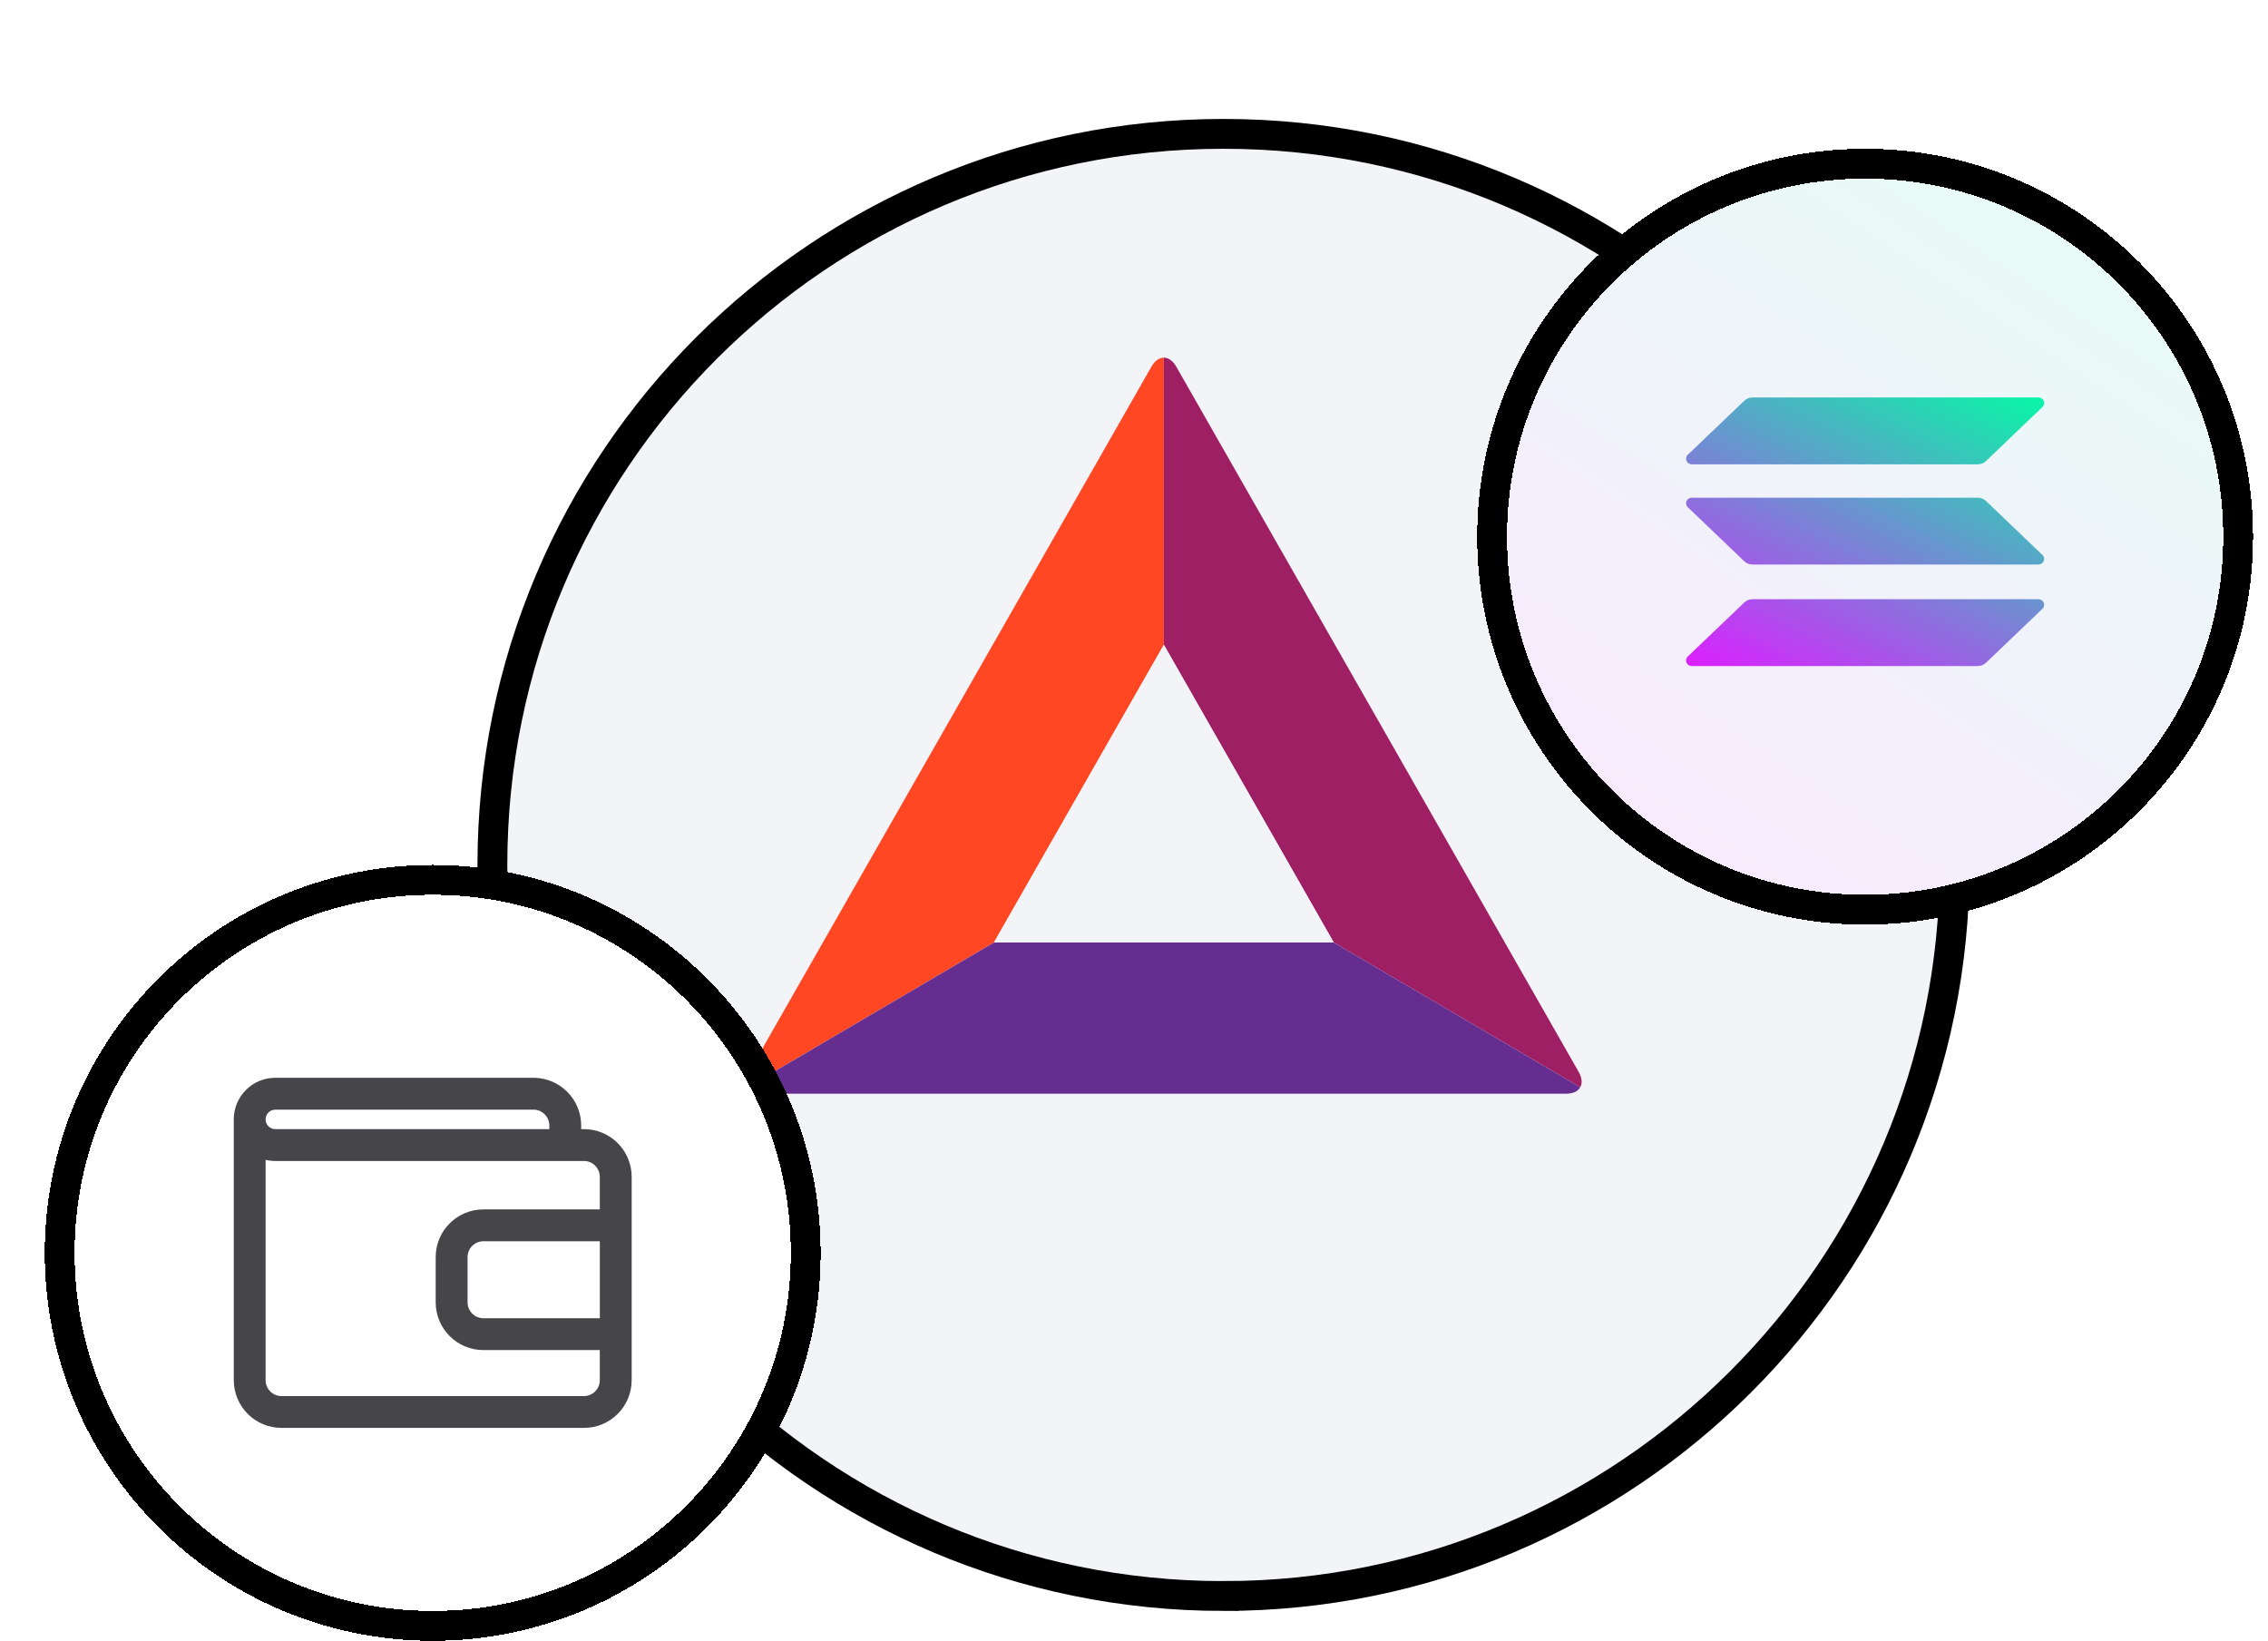 <svg fill="none" xmlns="http://www.w3.org/2000/svg" viewBox="0 0 76 55">
  <g filter="url(#a)">
    <path d="M39 49.986c13.255 0 24-10.745 24-24C63 12.732 52.255 1.986 39 1.986S15 12.732 15 25.986c0 13.255 10.745 24 24 24Z" fill="#F2F4F7"/>
    <path d="M39 50.486c13.531 0 24.5-10.969 24.5-24.5C63.5 12.455 52.531 1.486 39 1.486S14.5 12.455 14.5 25.986c0 13.531 10.969 24.5 24.5 24.5Z" stroke="#000"/>
  </g>
  <path fill-rule="evenodd" clip-rule="evenodd" d="m25.047 36.437 8.259-4.852L39 21.607v-9.621c-.15 0-.3.1-.414.299l-6.744 11.82-6.744 11.82c-.114.199-.124.38-.05.512Z" fill="#FF4724"/>
  <path fill-rule="evenodd" clip-rule="evenodd" d="M39 11.986v9.621l5.694 9.978 8.259 4.852c.075-.132.064-.312-.05-.512l-6.744-11.82-6.744-11.82c-.114-.199-.264-.299-.414-.299Z" fill="#9E1F63"/>
  <path fill-rule="evenodd" clip-rule="evenodd" d="m52.952 36.438-8.259-4.852H33.306l-8.259 4.852c.074.132.234.214.462.214h26.98c.228 0 .388-.082.463-.214Z" fill="#662D91"/>
  <path fill-rule="evenodd" clip-rule="evenodd" d="M33.307 31.586h11.387l-5.693-9.978-5.694 9.978Z" fill="#F2F4F7"/>
  <g filter="url(#b)">
    <path d="M1.5 39.986c0-6.627 5.373-12 12-12 6.627 0 12 5.373 12 12s-5.373 12-12 12c-6.627 0-12-5.373-12-12Z" fill="#fff" shape-rendering="crispEdges"/>
    <path d="M13.5 27.486c-6.904 0-12.5 5.596-12.5 12.5 0 6.904 5.596 12.5 12.5 12.5 6.904 0 12.5-5.596 12.5-12.5 0-6.904-5.596-12.5-12.5-12.5Z" stroke="#000" shape-rendering="crispEdges"/>
    <path fill-rule="evenodd" clip-rule="evenodd" d="M6.833 35.513c0-.77.624-1.394 1.394-1.394h8.648c.884 0 1.6.716 1.6 1.6v.12h.092c.884 0 1.6.716 1.6 1.6v6.813c0 .884-.716 1.6-1.6 1.6H8.434c-.884 0-1.6-.716-1.6-1.6v-8.74Zm1.067 1.355v7.385c0 .294.239.533.533.533h10.133c.295 0 .533-.239.533-.533v-1.009h-3.899c-.884 0-1.6-.716-1.6-1.6v-1.514c0-.884.716-1.6 1.6-1.6h3.899v-1.09c0-.295-.239-.533-.533-.533H8.227c-.113 0-.222-.013-.327-.038Zm11.2 2.729h-3.899c-.294 0-.533.239-.533.533v1.514c0 .295.239.533.533.533h3.899v-2.581ZM7.9 35.513c0 .18.146.327.327.327h9.181v-.12c0-.294-.239-.533-.533-.533H8.227c-.181 0-.327.146-.327.327Z" fill="#46464A"/>
  </g>
  <g filter="url(#c)">
    <path d="M49.5 15.986c0-6.627 5.373-12 12-12s12 5.373 12 12c0 6.627-5.373 12-12 12s-12-5.373-12-12Z" fill="#fff" shape-rendering="crispEdges"/>
    <path d="M49.5 15.986c0-6.627 5.373-12 12-12s12 5.373 12 12c0 6.627-5.373 12-12 12s-12-5.373-12-12Z" fill="url(#d)" fill-opacity=".1" shape-rendering="crispEdges"/>
    <path d="M61.5 3.486c-6.904 0-12.5 5.596-12.5 12.5 0 6.904 5.596 12.5 12.5 12.5s12.5-5.596 12.5-12.5c0-6.904-5.596-12.5-12.5-12.5Z" stroke="#000" shape-rendering="crispEdges"/>
    <path d="M57.45 18.191c.073-.07.173-.11.277-.11h9.577c.174 0 .262.202.138.32l-1.892 1.81c-.073.07-.173.11-.277.11h-9.577c-.174 0-.262-.202-.138-.32l1.892-1.81Z" fill="url(#e)"/>
    <path d="M57.45 11.43c.073-.07.173-.11.277-.11h9.577c.174 0 .262.202.138.32l-1.892 1.81c-.073.07-.173.11-.277.11h-9.577c-.174 0-.262-.202-.138-.32l1.892-1.81Z" fill="url(#f)"/>
    <path d="M65.55 14.789c-.073-.07-.173-.11-.277-.11h-9.577c-.174 0-.262.202-.138.32l1.892 1.81c.073.07.173.11.277.11h9.577c.174 0 .262-.202.138-.32l-1.892-1.81Z" fill="url(#g)"/>
  </g>
  <defs>
    <linearGradient id="d" x1="65.725" y1="-2.597" x2="46.7" y2="25.96" gradientUnits="userSpaceOnUse">
      <stop stop-color="#00FFA3"/>
      <stop offset="1" stop-color="#DC1FFF"/>
    </linearGradient>
    <linearGradient id="e" x1="63.613" y1="8.852" x2="57.431" y2="21.224" gradientUnits="userSpaceOnUse">
      <stop stop-color="#00FFA3"/>
      <stop offset="1" stop-color="#DC1FFF"/>
    </linearGradient>
    <linearGradient id="f" x1="63.613" y1="8.852" x2="57.431" y2="21.224" gradientUnits="userSpaceOnUse">
      <stop stop-color="#00FFA3"/>
      <stop offset="1" stop-color="#DC1FFF"/>
    </linearGradient>
    <linearGradient id="g" x1="63.613" y1="8.852" x2="57.431" y2="21.224" gradientUnits="userSpaceOnUse">
      <stop stop-color="#00FFA3"/>
      <stop offset="1" stop-color="#DC1FFF"/>
    </linearGradient>
    <filter id="a" x="14" y=".986" width="52" height="53" filterUnits="userSpaceOnUse" color-interpolation-filters="sRGB">
      <feFlood flood-opacity="0" result="BackgroundImageFix"/>
      <feColorMatrix in="SourceAlpha" type="matrix" values="0 0 0 0 0 0 0 0 0 0 0 0 0 0 0 0 0 0 127 0" result="hardAlpha"/>
      <feOffset dx="2" dy="3"/>
      <feComposite in2="hardAlpha" operator="out"/>
      <feColorMatrix type="matrix" values="0 0 0 0 0 0 0 0 0 0 0 0 0 0 0 0 0 0 1 0"/>
      <feBlend mode="normal" in2="BackgroundImageFix" result="effect1_dropShadow_3520_15101"/>
      <feBlend mode="normal" in="SourceGraphic" in2="effect1_dropShadow_3520_15101" result="shape"/>
    </filter>
    <filter id="b" x=".5" y="26.986" width="27" height="28" filterUnits="userSpaceOnUse" color-interpolation-filters="sRGB">
      <feFlood flood-opacity="0" result="BackgroundImageFix"/>
      <feColorMatrix in="SourceAlpha" type="matrix" values="0 0 0 0 0 0 0 0 0 0 0 0 0 0 0 0 0 0 127 0" result="hardAlpha"/>
      <feOffset dx="1" dy="2"/>
      <feComposite in2="hardAlpha" operator="out"/>
      <feColorMatrix type="matrix" values="0 0 0 0 0 0 0 0 0 0 0 0 0 0 0 0 0 0 1 0"/>
      <feBlend mode="normal" in2="BackgroundImageFix" result="effect1_dropShadow_3520_15101"/>
      <feBlend mode="normal" in="SourceGraphic" in2="effect1_dropShadow_3520_15101" result="shape"/>
    </filter>
    <filter id="c" x="48.5" y="2.986" width="27" height="28" filterUnits="userSpaceOnUse" color-interpolation-filters="sRGB">
      <feFlood flood-opacity="0" result="BackgroundImageFix"/>
      <feColorMatrix in="SourceAlpha" type="matrix" values="0 0 0 0 0 0 0 0 0 0 0 0 0 0 0 0 0 0 127 0" result="hardAlpha"/>
      <feOffset dx="1" dy="2"/>
      <feComposite in2="hardAlpha" operator="out"/>
      <feColorMatrix type="matrix" values="0 0 0 0 0 0 0 0 0 0 0 0 0 0 0 0 0 0 1 0"/>
      <feBlend mode="normal" in2="BackgroundImageFix" result="effect1_dropShadow_3520_15101"/>
      <feBlend mode="normal" in="SourceGraphic" in2="effect1_dropShadow_3520_15101" result="shape"/>
    </filter>
  </defs>
</svg>
